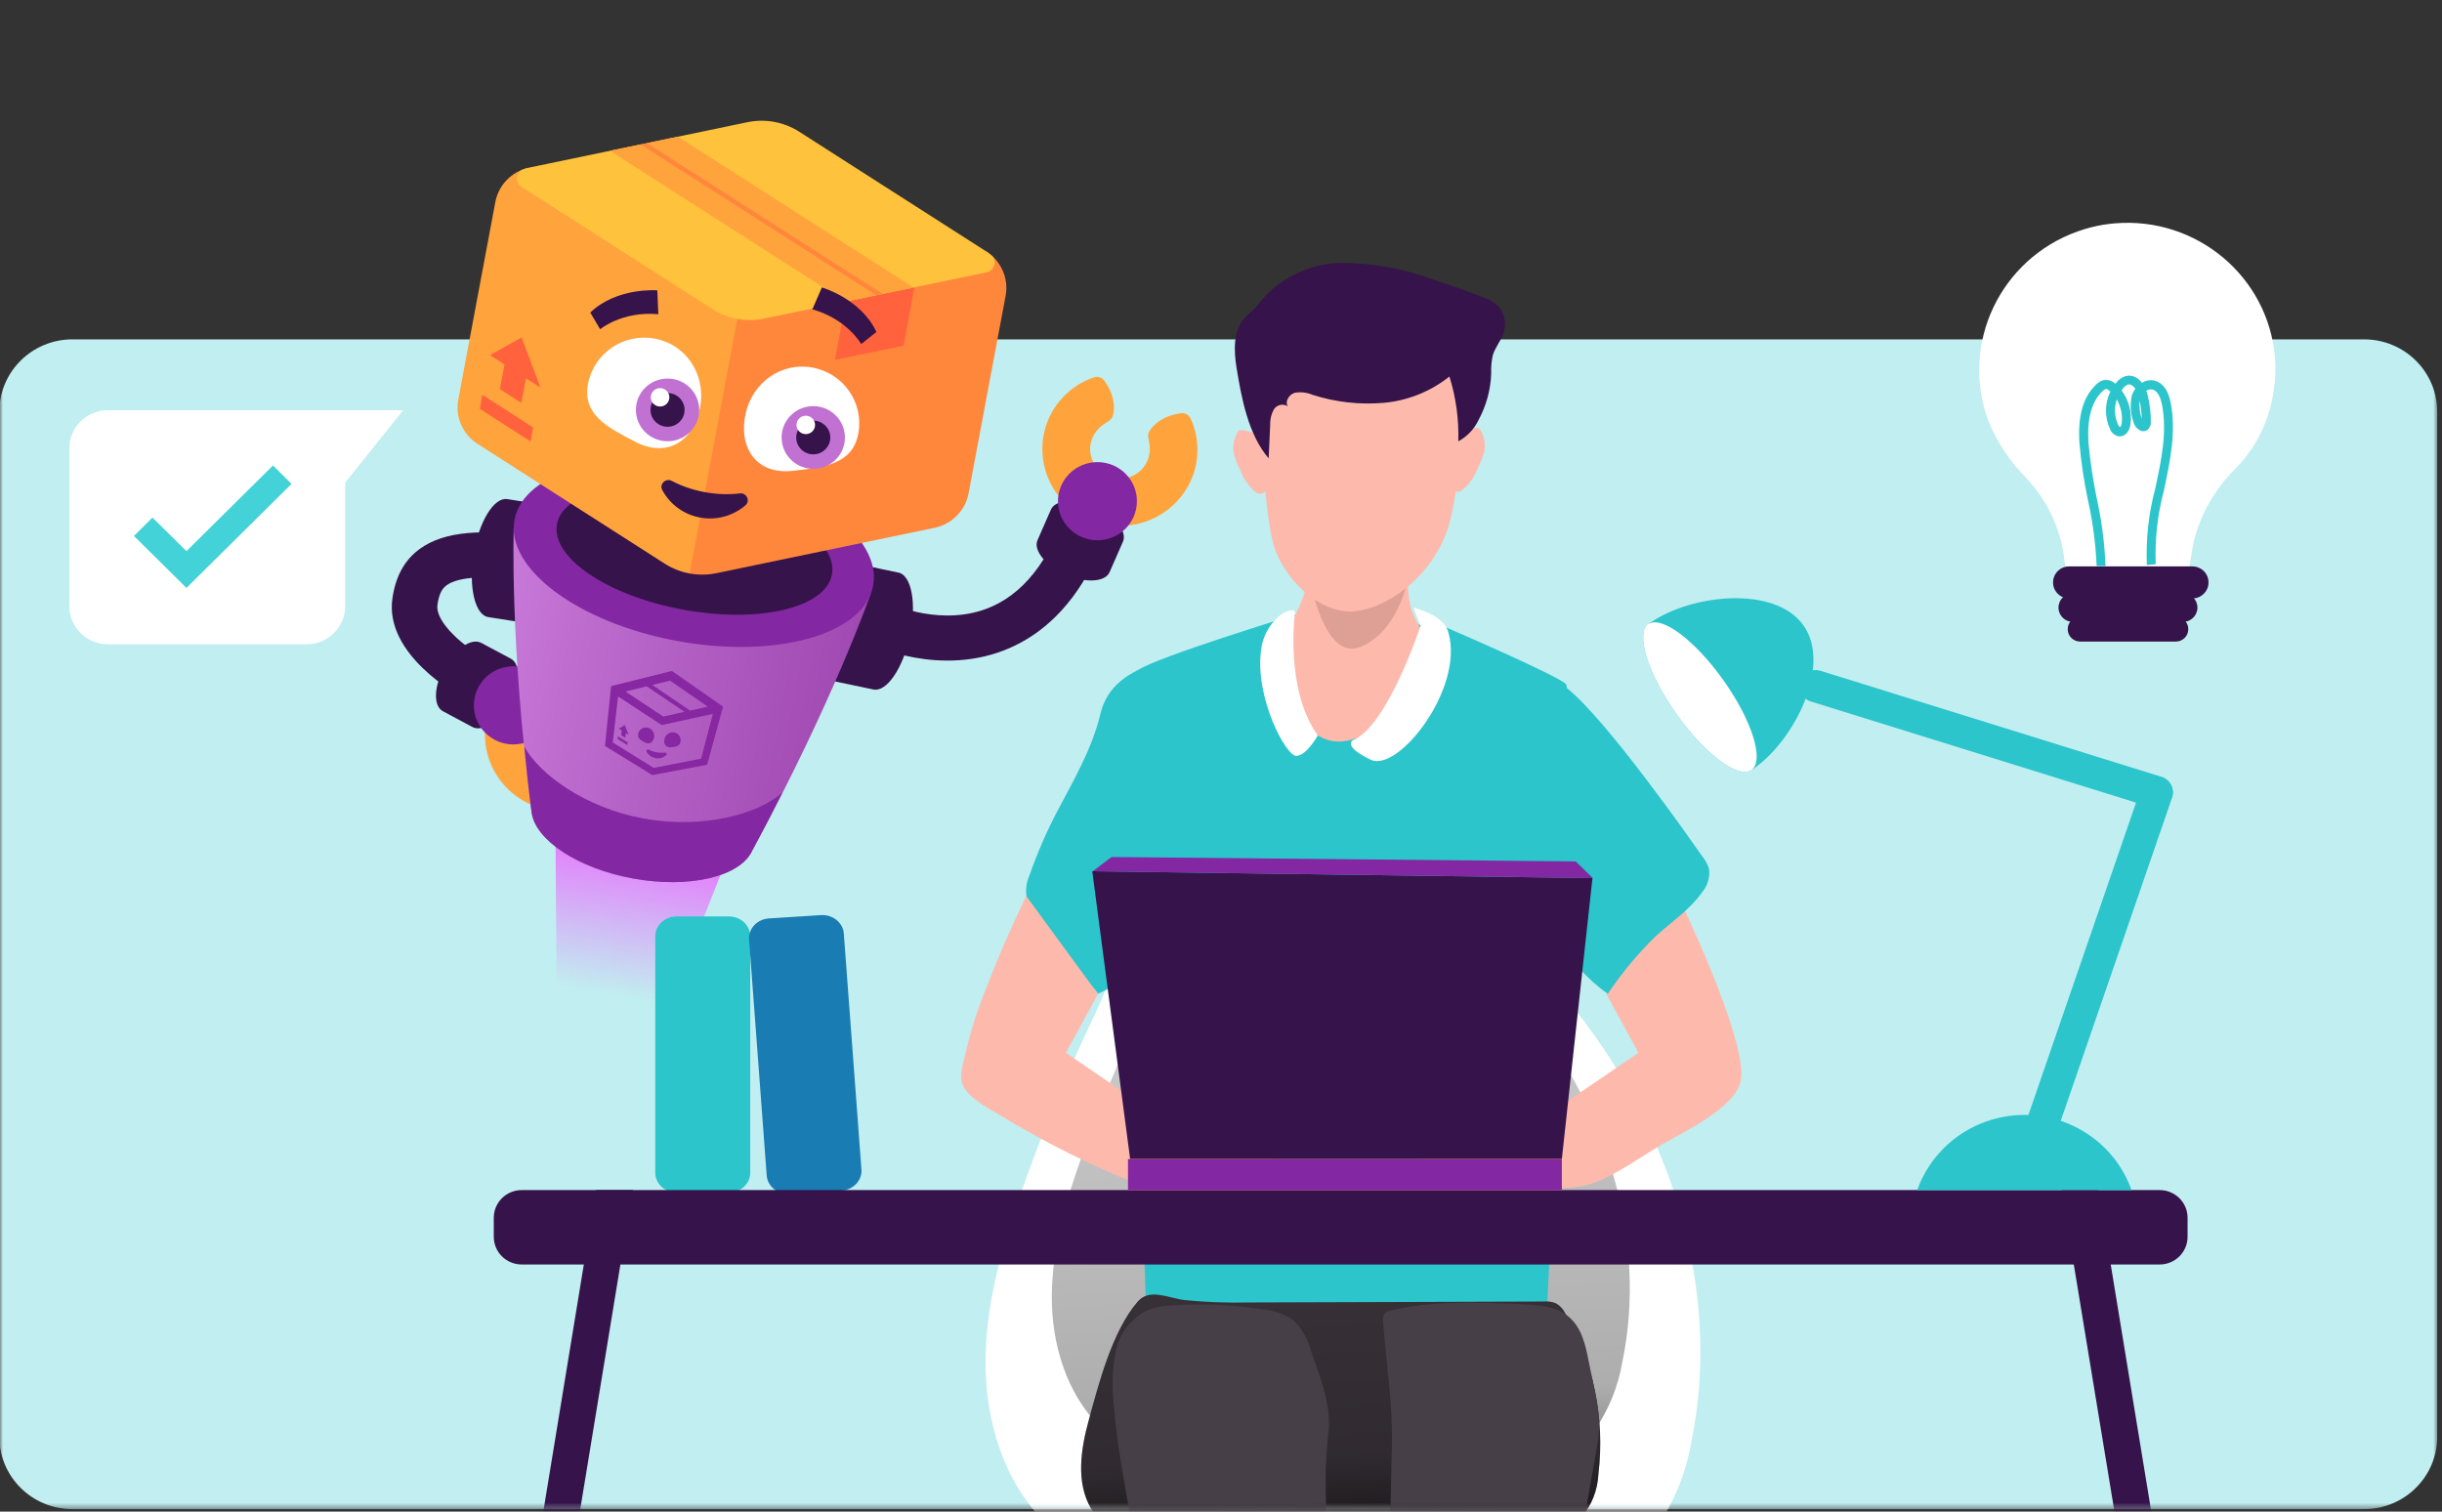 <svg width="420" height="260" viewBox="0 0 420 260" fill="none" xmlns="http://www.w3.org/2000/svg">
<rect x="0" y="0" width="420" height="260" fill="#333333" stroke="none"/>
<mask id="mask0_565_1308" style="mask-type:luminance" maskUnits="userSpaceOnUse" x="0" y="0" width="420" height="260">
<path d="M419.293 0.377H0V259.57H419.293V0.377Z" fill="white"/>
</mask>
<g mask="url(#mask0_565_1308)">
<path d="M406.605 259.57H12.453C5.51 259.57 -0.118 253.998 -0.118 247.126V70.814C-0.118 63.942 5.51 58.371 12.453 58.371H406.605C413.548 58.371 419.176 63.942 419.176 70.814V247.126C419.176 253.998 413.548 259.57 406.605 259.57Z" fill="#C1EEF0"/>
</g>
<mask id="mask1_565_1308" style="mask-type:luminance" maskUnits="userSpaceOnUse" x="0" y="0" width="420" height="260">
<path d="M419.293 0.377H0V259.57H419.293V0.377Z" fill="white"/>
</mask>
<g mask="url(#mask1_565_1308)">
<path d="M157.189 113.081C161.713 113.912 167.745 114.076 173.771 111.406C182.212 107.666 188.254 99.514 191.732 87.178L184.196 85.096C181.383 95.075 176.821 101.54 170.637 104.309C162.239 108.07 153.203 103.85 153.113 103.807L149.675 110.764C149.918 110.882 152.864 112.286 157.189 113.081Z" fill="#36134A"/>
<path d="M141.396 106.238C142.584 100.686 145.391 96.572 147.664 97.049L154.525 98.488C156.799 98.965 157.678 103.852 156.49 109.403C155.302 114.955 152.496 119.069 150.222 118.592L143.361 117.153C141.088 116.676 140.208 111.789 141.396 106.238Z" fill="#36134A"/>
<path d="M183.259 98.808C179.836 97.289 177.68 94.647 178.443 92.906L180.747 87.652C181.51 85.911 184.904 85.731 188.327 87.25C191.749 88.768 193.905 91.411 193.142 93.152L190.838 98.405C190.075 100.146 186.682 100.326 183.259 98.808Z" fill="#36134A"/>
<path d="M191.45 82.12C194.379 82.903 197.213 80.959 197.683 78.084C197.83 77.186 197.733 76.515 197.596 75.817C197.422 74.931 197.344 74.575 197.967 73.749C198.781 72.668 200.497 71.399 203.117 71.074C203.798 70.99 204.472 71.34 204.758 71.958C205.85 74.312 206.203 76.901 205.773 79.497C204.69 86.035 198.695 90.799 192.013 90.406C191.416 90.371 190.834 90.294 190.265 90.185L191.45 82.12Z" fill="#FFA43C"/>
<path d="M189.879 81.453C187.288 79.891 186.758 76.518 188.539 74.2C189.095 73.476 189.653 73.083 190.258 72.7C191.027 72.215 191.342 72.025 191.517 71.009C191.747 69.68 191.494 67.575 189.926 65.471C189.518 64.925 188.797 64.683 188.148 64.903C185.672 65.742 183.534 67.273 181.93 69.37C177.89 74.652 178.533 82.236 183.425 86.758C183.862 87.162 184.32 87.527 184.791 87.86L189.879 81.453Z" fill="#FFA43C"/>
<path d="M188.75 92.925C192.5 92.925 195.539 89.916 195.539 86.204C195.539 82.492 192.5 79.483 188.75 79.483C185 79.483 181.96 82.492 181.96 86.204C181.96 89.916 185 92.925 188.75 92.925Z" fill="#8327A2"/>
<path d="M79.941 120.192L83.655 113.376C79.997 111.41 74.793 107.074 75.239 104.012C75.555 101.84 76.198 101.109 76.845 100.641C78.109 99.73 81.722 98.451 91.716 100.129L93.026 92.493C82.97 90.805 76.365 91.405 72.238 94.382C69.605 96.282 68.053 99.07 67.495 102.907C66.095 112.516 78.519 119.435 79.941 120.192Z" fill="#36134A"/>
<path d="M76.42 114.823C78.239 111.576 81.082 109.674 82.769 110.575L87.862 113.293C89.549 114.194 89.442 117.556 87.623 120.803C85.804 124.05 82.962 125.953 81.274 125.052L76.182 122.334C74.494 121.433 74.601 118.071 76.42 114.823Z" fill="#36134A"/>
<path d="M92.019 124.511C90.847 127.281 92.419 130.319 95.235 131.161C96.115 131.424 96.799 131.418 97.516 131.376C98.427 131.322 98.794 131.292 99.538 132.013C100.513 132.955 101.556 134.806 101.534 137.421C101.529 138.1 101.089 138.715 100.433 138.914C97.93 139.674 95.291 139.677 92.75 138.912C86.346 136.984 82.369 130.471 83.647 123.967C83.761 123.386 83.916 122.825 84.1 122.281L92.019 124.511Z" fill="#FFA43C"/>
<path d="M92.894 123.058C94.801 120.722 98.249 120.649 100.335 122.702C100.986 123.344 101.306 123.943 101.608 124.588C101.993 125.407 102.141 125.74 103.135 126.047C104.435 126.449 106.577 126.479 108.891 125.218C109.492 124.891 109.829 124.216 109.695 123.55C109.182 121.009 107.932 118.708 106.045 116.857C101.29 112.194 93.612 111.821 88.436 116.022C87.974 116.398 87.549 116.799 87.152 117.217L92.894 123.058Z" fill="#FFA43C"/>
<path d="M88.287 128.042C92.037 128.042 95.076 125.033 95.076 121.321C95.076 117.609 92.037 114.6 88.287 114.6C84.537 114.6 81.497 117.609 81.497 121.321C81.497 125.033 84.537 128.042 88.287 128.042Z" fill="#8327A2"/>
<path d="M87.248 85.846L94.174 86.939C96.469 87.302 97.597 92.138 96.694 97.742C95.792 103.346 93.199 107.595 90.904 107.233L83.979 106.14C81.684 105.777 80.555 100.941 81.458 95.337C82.361 89.733 84.953 85.484 87.248 85.846Z" fill="#36134A"/>
<path d="M95.523 141.888L95.784 177.538L112.01 180.519L125.173 147.334L95.523 141.888Z" fill="url(#paint0_linear_565_1308)"/>
<path d="M89.694 90.991L88.36 90.791C88.36 90.791 87.64 110.327 91.405 139.553C91.411 139.62 91.42 139.686 91.43 139.753C91.43 139.753 91.43 139.753 91.43 139.753C92.091 144.493 99.331 149.346 108.831 151.091C118.617 152.888 127.359 150.755 129.375 146.302C143.407 120.445 149.778 102.072 149.778 102.072L148.46 101.785L89.694 90.991Z" fill="url(#paint1_linear_565_1308)"/>
<path d="M150.176 100.736C151.747 92.355 139.211 83.024 122.175 79.895C105.14 76.766 90.056 81.024 88.485 89.405C86.914 97.786 99.451 107.117 116.486 110.246C133.522 113.375 148.606 109.117 150.176 100.736Z" fill="#8327A2"/>
<path d="M143.082 98.827C144.156 93.099 134.442 86.511 121.385 84.112C108.328 81.714 96.873 84.414 95.799 90.142C94.725 95.871 104.439 102.459 117.496 104.857C130.553 107.255 142.009 104.556 143.082 98.827Z" fill="#36134A"/>
<path d="M110.681 140.784C100.606 138.933 92.809 133.171 90.188 128.457C90.515 132.036 90.914 135.746 91.404 139.553C91.411 139.62 91.42 139.686 91.429 139.753C91.429 139.753 91.429 139.753 91.429 139.753C92.091 144.493 99.331 149.346 108.83 151.091C118.616 152.888 127.359 150.755 129.375 146.302C131.217 142.908 132.937 139.574 134.541 136.339C130.515 139.972 120.967 142.673 110.681 140.784Z" fill="#8327A2"/>
<path d="M114.352 129.449C113.908 129.501 113.426 129.487 112.933 129.397C112.439 129.306 111.985 129.148 111.589 128.942C111.341 128.812 111.079 129.072 111.215 129.313C111.525 129.862 112.072 130.276 112.745 130.4C113.418 130.523 114.078 130.331 114.567 129.928C114.781 129.751 114.631 129.417 114.352 129.449Z" fill="#8727A2"/>
<path d="M106.829 126.452L107.546 126.905L107.655 126.087L108.141 126.396L107.445 124.712L106.443 125.316L106.934 125.628L106.829 126.452Z" fill="#8727A2"/>
<path d="M106.219 127.1L107.903 128.158L107.965 127.707L106.275 126.642L106.219 127.1Z" fill="#8727A2"/>
<path d="M115.556 115.405L105.112 118.01L104.049 128.303L112.198 133.319L121.622 131.531L124.359 121.545L115.556 115.405ZM121.729 121.543L118.694 122.222L112.195 117.814L115.243 117.07L121.729 121.543ZM117.729 122.437L114.085 123.251L107.569 118.942L111.226 118.05L117.729 122.437ZM112.43 132.078L105.389 127.705L106.3 119.792L113.812 124.709L122.606 122.787L120.588 130.497L112.43 132.078Z" fill="#8727A2"/>
<path d="M112.497 126.791C112.604 126.021 112.123 125.283 111.353 125.142C110.584 125.001 109.864 125.517 109.746 126.286C109.63 127.043 110.245 127.351 110.928 127.703C111.746 128.124 112.382 127.629 112.497 126.791Z" fill="#8727A2"/>
<path d="M114.284 127.119C114.464 126.363 115.18 125.845 115.949 125.986C116.719 126.128 117.204 126.865 117.035 127.625C116.869 128.373 116.184 128.442 115.418 128.527C114.503 128.63 114.088 127.943 114.284 127.119Z" fill="#8727A2"/>
<path d="M118.61 98.637C118.654 98.645 118.698 98.647 118.742 98.654L133.468 54.373L90.885 28.86C87.978 29.532 85.737 31.84 85.191 34.757L78.823 68.726C78.267 71.697 79.576 74.707 82.139 76.348L85.459 78.472L114.318 96.946C115.636 97.79 117.096 98.359 118.61 98.637Z" fill="#FFA33C"/>
<path d="M166.588 84.848L172.956 50.877C173.512 47.907 172.202 44.898 169.64 43.257L169.635 43.254L127.072 53.494L118.611 98.637C120.125 98.915 121.694 98.902 123.23 98.583L136.349 95.854L160.732 90.783C163.718 90.162 166.031 87.818 166.588 84.848Z" fill="#FF873C"/>
<path d="M89.692 29.242C88.702 29.898 88.595 31.437 89.715 32.154L122.552 53.175C125.171 54.852 128.354 55.437 131.406 54.802L169.675 46.841C170.979 46.57 171.437 45.1 170.755 44.136C170.415 43.814 170.045 43.517 169.64 43.257L137.461 22.657C136.143 21.813 134.683 21.244 133.168 20.966C131.654 20.688 130.085 20.701 128.549 21.02L126.385 21.47L91.048 28.82C90.577 28.918 90.125 29.063 89.692 29.242Z" fill="#FFC23C"/>
<path d="M145.481 51.885L143.604 61.898L155.398 59.468L157.275 49.455L145.481 51.885Z" fill="#FF623C"/>
<path d="M89.662 69.299L85.978 66.931L87.33 59.721L91.013 62.09L89.662 69.299Z" fill="#FF623C"/>
<path d="M91.245 75.928L82.518 70.316L82.968 67.915L91.695 73.527L91.245 75.928Z" fill="#FF623C"/>
<path d="M84.281 61.084L89.707 58.045L92.95 66.659L84.281 61.084Z" fill="#FF623C"/>
<path d="M157.114 49.455L116.582 23.509L111.317 24.604L151.85 50.55L157.114 49.455Z" fill="#FFA33C"/>
<path d="M110.141 24.849L104.913 25.936L145.446 51.882L150.673 50.795L110.141 24.849Z" fill="#FFA33C"/>
<path d="M151.85 50.55L111.317 24.604L110.141 24.849L150.673 50.795L151.85 50.55Z" fill="#FF873C"/>
<path d="M128.265 71.022C129.47 65.775 134.393 62.238 139.738 63.22C145.083 64.202 148.611 69.287 147.62 74.577C146.628 79.868 141.81 80.36 136.41 80.978C129.922 81.72 126.934 76.82 128.265 71.022Z" fill="white"/>
<path d="M120.487 69.594C121.264 64.268 117.95 59.218 112.605 58.236C107.26 57.255 102.124 60.748 101.132 66.038C100.14 71.329 104.46 73.5 109.277 75.994C115.063 78.99 119.628 75.478 120.487 69.594Z" fill="white"/>
<path d="M121.232 84.653C119.135 84.268 117.207 83.593 115.534 82.712C114.507 82.17 113.353 83.267 113.9 84.285C115.184 86.675 117.515 88.486 120.413 89.018C123.312 89.55 126.144 88.689 128.209 86.913C129.088 86.157 128.409 84.724 127.253 84.864C125.372 85.093 123.328 85.038 121.232 84.653Z" fill="#36134A"/>
<path d="M114.814 75.895C117.821 75.895 120.26 73.481 120.26 70.504C120.26 67.526 117.821 65.112 114.814 65.112C111.806 65.112 109.367 67.526 109.367 70.504C109.367 73.481 111.806 75.895 114.814 75.895Z" fill="#C071D1"/>
<path d="M114.814 73.403C116.431 73.403 117.742 72.105 117.742 70.504C117.742 68.902 116.431 67.604 114.814 67.604C113.196 67.604 111.885 68.902 111.885 70.504C111.885 72.105 113.196 73.403 114.814 73.403Z" fill="#36134A"/>
<path d="M113.528 69.921C114.41 69.921 115.125 69.213 115.125 68.34C115.125 67.466 114.41 66.758 113.528 66.758C112.645 66.758 111.93 67.466 111.93 68.34C111.93 69.213 112.645 69.921 113.528 69.921Z" fill="white"/>
<path d="M139.873 80.64C142.881 80.64 145.319 78.226 145.319 75.249C145.319 72.271 142.881 69.857 139.873 69.857C136.865 69.857 134.427 72.271 134.427 75.249C134.427 78.226 136.865 80.64 139.873 80.64Z" fill="#C071D1"/>
<path d="M139.873 78.148C141.49 78.148 142.802 76.85 142.802 75.249C142.802 73.647 141.49 72.35 139.873 72.35C138.256 72.35 136.944 73.647 136.944 75.249C136.944 76.85 138.256 78.148 139.873 78.148Z" fill="#36134A"/>
<path d="M138.587 74.666C139.469 74.666 140.185 73.958 140.185 73.085C140.185 72.212 139.469 71.503 138.587 71.503C137.705 71.503 136.99 72.212 136.99 73.085C136.99 73.958 137.705 74.666 138.587 74.666Z" fill="white"/>
<path d="M103.217 56.628C103.217 56.628 106.981 53.479 113.223 54.044L113.052 49.94C113.052 49.94 106.107 49.362 101.521 53.757L103.217 56.628Z" fill="#36134A"/>
<path d="M148.115 59.173C148.115 59.173 145.743 54.897 139.712 53.207L141.359 49.437C141.359 49.437 148.051 51.364 150.738 57.095L148.115 59.173Z" fill="#36134A"/>
</g>
<mask id="mask2_565_1308" style="mask-type:luminance" maskUnits="userSpaceOnUse" x="0" y="0" width="420" height="260">
<path d="M419.293 0.377H0V259.57H419.293V0.377Z" fill="white"/>
</mask>
<g mask="url(#mask2_565_1308)">
<path d="M116.395 157.627H125.337C127.377 157.627 129.03 159.151 129.03 161.031V201.716C129.03 203.597 127.377 205.121 125.337 205.121H116.395C114.355 205.121 112.701 203.597 112.701 201.716V161.031C112.701 159.151 114.355 157.627 116.395 157.627Z" fill="#2BC5CB"/>
</g>
<mask id="mask3_565_1308" style="mask-type:luminance" maskUnits="userSpaceOnUse" x="0" y="0" width="420" height="260">
<path d="M419.293 0.377H0V259.57H419.293V0.377Z" fill="white"/>
</mask>
<g mask="url(#mask3_565_1308)">
<path d="M132.265 157.969L141.187 157.402C143.222 157.273 144.985 158.689 145.125 160.565L148.158 201.153C148.298 203.029 146.762 204.655 144.727 204.784L135.805 205.35C133.771 205.479 132.007 204.064 131.867 202.188L128.835 161.599C128.695 159.723 130.231 158.098 132.265 157.969Z" fill="#197CB2"/>
</g>
<mask id="mask4_565_1308" style="mask-type:luminance" maskUnits="userSpaceOnUse" x="0" y="0" width="420" height="260">
<path d="M419.293 0.377H0V259.57H419.293V0.377Z" fill="white"/>
</mask>
<g mask="url(#mask4_565_1308)">
<path d="M175.88 204.363C172.492 213.956 169.562 223.881 169.501 234.048C169.44 244.215 172.553 254.745 179.802 261.936C190.408 272.511 206.921 273.674 221.922 274.263L241.761 275.049C249.559 275.351 257.434 275.653 265.079 274.112C272.725 272.571 280.203 268.931 284.918 262.737C287.952 258.342 289.983 253.347 290.87 248.098C296.242 222.28 287.528 194.77 271.153 173.983C266.392 167.669 260.582 162.203 253.97 157.818C242.951 150.884 210.156 140.49 199.382 152.108C194.483 157.38 191.385 168.061 188.287 174.526C183.619 184.247 179.478 194.206 175.88 204.363Z" fill="white"/>
</g>
<mask id="mask5_565_1308" style="mask-type:luminance" maskUnits="userSpaceOnUse" x="0" y="0" width="420" height="260">
<path d="M419.293 0.377H0V259.57H419.293V0.377Z" fill="white"/>
</mask>
<g mask="url(#mask5_565_1308)">
<path d="M186.059 198.864C183.312 206.629 180.947 214.651 180.901 222.884C180.855 231.118 183.373 239.623 189.233 245.439C197.81 253.944 211.178 254.926 223.295 255.41L239.365 256.044C245.656 256.537 251.984 256.279 258.212 255.274C264.393 254.02 270.421 251.089 274.205 246.074C276.67 242.528 278.316 238.49 279.028 234.245C283.377 213.352 276.326 191.114 263.08 174.3C259.231 169.188 254.53 164.764 249.178 161.217C240.265 155.612 213.742 147.213 205.028 156.594C201.076 160.87 198.558 169.511 196.07 174.723C192.301 182.588 188.959 190.646 186.059 198.864Z" fill="url(#paint2_linear_565_1308)"/>
</g>
<mask id="mask6_565_1308" style="mask-type:luminance" maskUnits="userSpaceOnUse" x="0" y="0" width="420" height="260">
<path d="M419.293 0.377H0V259.57H419.293V0.377Z" fill="white"/>
</mask>
<g mask="url(#mask6_565_1308)">
<path d="M248.491 107.829C248.491 107.829 267.109 115.805 269.291 117.618C271.245 119.235 265.949 229.879 265.537 235.287C265.125 240.695 235.336 241.556 222.456 239.124C213.862 237.391 205.452 234.862 197.337 231.571C197.337 231.571 193.262 117.286 195.811 115.246C198.359 113.207 222.975 105.668 222.975 105.668L248.491 107.829Z" fill="#2BC5CB"/>
</g>
<mask id="mask7_565_1308" style="mask-type:luminance" maskUnits="userSpaceOnUse" x="0" y="0" width="420" height="260">
<path d="M419.293 0.377H0V259.57H419.293V0.377Z" fill="white"/>
</mask>
<g mask="url(#mask7_565_1308)">
<path d="M187.249 244.291C185.861 249.337 185.021 255.017 187.677 259.519C189.446 262.276 192.093 264.371 195.2 265.471C198.288 266.548 201.505 267.224 204.769 267.48C224.766 269.739 245.004 268.651 264.637 264.262C267.376 263.893 269.947 262.743 272.038 260.954C273.774 258.856 274.78 256.26 274.907 253.552C276.071 243.952 274.063 234.237 269.185 225.86C268.846 225.174 268.316 224.598 267.659 224.198C267.026 223.921 266.333 223.807 265.644 223.866L214.841 224.032C211.153 224.123 207.463 223.987 203.792 223.624C200.938 223.292 197.688 221.494 195.643 223.911C191.294 228.957 188.959 238.006 187.249 244.291Z" fill="#473F47"/>
</g>
<mask id="mask8_565_1308" style="mask-type:luminance" maskUnits="userSpaceOnUse" x="0" y="0" width="420" height="260">
<path d="M419.293 0.377H0V259.57H419.293V0.377Z" fill="white"/>
</mask>
<g mask="url(#mask8_565_1308)">
<path d="M187.249 244.291C185.861 249.337 185.021 255.017 187.677 259.519C189.446 262.276 192.093 264.371 195.2 265.471C198.288 266.548 201.505 267.224 204.769 267.48C224.766 269.739 245.004 268.651 264.637 264.262C267.376 263.893 269.947 262.743 272.038 260.954C273.774 258.856 274.78 256.26 274.907 253.552C276.071 243.952 274.063 234.237 269.185 225.86C268.846 225.174 268.316 224.598 267.659 224.198C267.026 223.921 266.333 223.807 265.644 223.866L214.841 224.032C211.153 224.123 207.463 223.987 203.792 223.624C200.938 223.292 197.688 221.494 195.643 223.911C191.294 228.957 188.959 238.006 187.249 244.291Z" fill="url(#paint3_linear_565_1308)"/>
</g>
<mask id="mask9_565_1308" style="mask-type:luminance" maskUnits="userSpaceOnUse" x="0" y="0" width="420" height="260">
<path d="M419.293 0.377H0V259.57H419.293V0.377Z" fill="white"/>
</mask>
<g mask="url(#mask9_565_1308)">
<path d="M247.789 323.845L250.765 324.132C259.769 325.023 263.401 317.424 264.301 308.511C264.515 306.653 264.957 304.78 265.278 302.937L271.214 268.704L273.961 252.842C274.236 251.24 274.526 249.654 274.785 248.053C275.579 243.4 274.16 238.913 273.259 234.245C272.725 231.42 272.038 228.383 269.841 226.51C267.643 224.637 264.606 224.47 261.768 224.334C254.229 224.002 246.583 223.655 239.243 225.392C238.791 225.449 238.375 225.663 238.068 225.996C237.862 226.381 237.792 226.822 237.869 227.25C238.404 234.35 239.548 241.39 239.395 248.491L238.098 305.535C237.183 314.403 238.785 322.953 247.789 323.845Z" fill="#473F47"/>
</g>
<mask id="mask10_565_1308" style="mask-type:luminance" maskUnits="userSpaceOnUse" x="0" y="0" width="420" height="260">
<path d="M419.293 0.377H0V259.57H419.293V0.377Z" fill="white"/>
</mask>
<g mask="url(#mask10_565_1308)">
<path d="M219.633 326.111L216.581 326.398C207.592 327.289 203.945 319.69 203.044 310.777L193.354 254.881C192.575 250.44 191.919 246.164 191.583 241.647C191.211 238.593 191.314 235.5 191.889 232.477C192.491 229.418 194.484 226.804 197.291 225.392C198.755 224.841 200.304 224.545 201.869 224.516C207.023 224.182 212.199 224.426 217.298 225.241C219.13 225.395 220.891 226.014 222.41 227.039C223.913 228.485 224.971 230.324 225.462 232.341C226.988 236.692 228.957 241.496 228.515 246.149C228.15 249.121 227.977 252.114 227.996 255.108L228.438 274.898L229.186 307.272C229.171 307.453 229.171 307.635 229.186 307.816C230.178 316.624 228.576 325.174 219.633 326.111Z" fill="#473F47"/>
</g>
<mask id="mask11_565_1308" style="mask-type:luminance" maskUnits="userSpaceOnUse" x="0" y="0" width="420" height="260">
<path d="M419.293 0.377H0V259.57H419.293V0.377Z" fill="white"/>
</mask>
<g mask="url(#mask11_565_1308)">
<path d="M376.239 209.454V212.717C376.247 215.345 374.102 217.483 371.447 217.491C371.442 217.491 371.437 217.491 371.432 217.491H89.733C87.078 217.491 84.926 215.36 84.926 212.732C84.926 212.727 84.926 212.722 84.926 212.717V209.454C84.926 206.826 87.078 204.695 89.733 204.695H371.432C374.087 204.695 376.239 206.826 376.239 209.454Z" fill="#36134A"/>
</g>
<mask id="mask12_565_1308" style="mask-type:luminance" maskUnits="userSpaceOnUse" x="0" y="0" width="420" height="260">
<path d="M419.293 0.377H0V259.57H419.293V0.377Z" fill="white"/>
</mask>
<g mask="url(#mask12_565_1308)">
<path d="M288.611 154.117C288.611 154.117 300.698 179.043 299.401 185.842C298.5 190.63 289.237 194.83 285.575 197.006C281.912 199.181 278.234 201.855 274.434 203.336C270.634 204.816 266.3 204.242 262.439 204.121L242.6 203.487C241.654 203.487 240.387 203.139 240.387 202.187C240.387 201.628 240.876 201.19 241.349 200.873C242.833 199.849 244.555 199.215 246.354 199.03C250.641 198.761 254.876 197.959 258.96 196.643L281.79 181.083L276.281 170.976L288.611 154.117Z" fill="#FDBAAC"/>
</g>
<mask id="mask13_565_1308" style="mask-type:luminance" maskUnits="userSpaceOnUse" x="0" y="0" width="420" height="260">
<path d="M419.293 0.377H0V259.57H419.293V0.377Z" fill="white"/>
</mask>
<g mask="url(#mask13_565_1308)">
<path d="M196.894 114.702C192.926 116.41 190.21 118.766 189.264 122.8C187.738 129.039 184.609 134.266 181.633 139.931C179.858 143.371 178.328 146.93 177.055 150.582C176.561 151.691 176.382 152.914 176.536 154.117C176.8 155.026 177.246 155.874 177.849 156.609C181.379 161.484 185.052 166.253 188.867 170.916C191.17 169.861 193.371 168.602 195.444 167.154C196.253 165.885 195.933 162.833 196.055 161.353C196.279 158.332 196.482 155.275 196.665 152.183L196.894 114.702Z" fill="#2BC5CB"/>
</g>
<mask id="mask14_565_1308" style="mask-type:luminance" maskUnits="userSpaceOnUse" x="0" y="0" width="420" height="260">
<path d="M419.293 0.377H0V259.57H419.293V0.377Z" fill="white"/>
</mask>
<g mask="url(#mask14_565_1308)">
<path d="M241.7 93.96C241.848 94.678 241.945 95.405 241.99 96.136C242.188 99.067 241.883 102.073 242.768 104.868C243.11 105.875 243.571 106.838 244.141 107.738C246.263 111.062 243.638 116.485 241.776 119.507C239.411 123.329 235.672 127.06 230.926 127.513C224.959 128.042 222.364 121.47 221.266 116.802C220.625 114.113 220.075 112.18 221.098 109.521C222.12 106.862 223.707 104.324 224.516 101.514C225.195 98.276 225.583 94.985 225.676 91.679C225.716 90.799 225.951 89.938 226.363 89.156C227.068 88.124 228.172 87.424 229.415 87.223C230.619 87.014 231.848 86.978 233.062 87.117C234.941 87.113 236.792 87.569 238.449 88.446C240.234 89.78 241.405 91.766 241.7 93.96Z" fill="#FDBAAC"/>
</g>
<mask id="mask15_565_1308" style="mask-type:luminance" maskUnits="userSpaceOnUse" x="0" y="0" width="420" height="260">
<path d="M419.293 0.377H0V259.57H419.293V0.377Z" fill="white"/>
</mask>
<g mask="url(#mask15_565_1308)">
<path d="M225.142 98.931C225.142 98.931 227.568 113.962 234.024 111.258C240.479 108.554 242.051 99.928 242.051 99.928L225.142 98.931Z" fill="#DEA095"/>
</g>
<mask id="mask16_565_1308" style="mask-type:luminance" maskUnits="userSpaceOnUse" x="0" y="0" width="420" height="260">
<path d="M419.293 0.377H0V259.57H419.293V0.377Z" fill="white"/>
</mask>
<g mask="url(#mask16_565_1308)">
<path d="M244.325 107.632C244.325 107.632 238.617 125.036 232.604 127.362C232.604 127.362 231.002 128.405 235.733 130.671C240.464 132.937 251.818 118.479 249.132 108.871C248.512 106.372 245.561 105.249 243.082 104.474L244.325 107.632Z" fill="white"/>
</g>
<mask id="mask17_565_1308" style="mask-type:luminance" maskUnits="userSpaceOnUse" x="0" y="0" width="420" height="260">
<path d="M419.293 0.377H0V259.57H419.293V0.377Z" fill="white"/>
</mask>
<g mask="url(#mask17_565_1308)">
<path d="M222.752 105.219C222.752 105.219 220.853 118.449 226.653 126.501C226.653 126.501 224.806 129.855 223.005 130.021C221.204 130.187 215.756 119.914 216.901 111.757C217.435 107.058 221.73 104.041 222.752 105.219Z" fill="white"/>
</g>
<mask id="mask18_565_1308" style="mask-type:luminance" maskUnits="userSpaceOnUse" x="0" y="0" width="420" height="260">
<path d="M419.293 0.377H0V259.57H419.293V0.377Z" fill="white"/>
</mask>
<g mask="url(#mask18_565_1308)">
<path d="M216.703 65.393C216.703 65.393 217.008 88.643 219.373 94.701C221.739 100.759 227.614 105.623 232.986 105.14C238.358 104.656 246.049 99.49 248.918 91.181C251.787 82.872 251.787 63.157 250.643 60.574C249.498 57.991 243.333 50.075 229.11 52.643C219.327 54.41 216.382 61.843 216.703 65.393Z" fill="#FDBAAC"/>
</g>
<mask id="mask19_565_1308" style="mask-type:luminance" maskUnits="userSpaceOnUse" x="0" y="0" width="420" height="260">
<path d="M419.293 0.377H0V259.57H419.293V0.377Z" fill="white"/>
</mask>
<g mask="url(#mask19_565_1308)">
<path d="M289.069 142.061C291.053 144.841 292.457 146.85 292.793 147.319C293.31 147.955 293.698 148.683 293.937 149.464C294.118 150.911 293.681 152.367 292.732 153.482C290.611 156.504 287.482 158.558 284.75 161.036C281.675 164.048 278.919 167.364 276.525 170.931C274.672 169.621 272.982 168.1 271.489 166.399C268.575 164.213 267.062 160.653 267.521 157.063L267.246 137.575L267.094 127.831C267.094 126.154 264.911 118.57 265.964 117.256C268.467 114.159 282.202 132.574 289.069 142.061Z" fill="#2BC5CB"/>
</g>
<mask id="mask20_565_1308" style="mask-type:luminance" maskUnits="userSpaceOnUse" x="0" y="0" width="420" height="260">
<path d="M419.293 0.377H0V259.57H419.293V0.377Z" fill="white"/>
</mask>
<g mask="url(#mask20_565_1308)">
<path d="M213.727 74.004C213.553 73.952 213.367 73.952 213.193 74.004C213.023 74.112 212.886 74.264 212.796 74.442C212.176 75.534 211.965 76.807 212.201 78.038C212.458 79.05 212.848 80.026 213.36 80.938C213.882 82.421 214.813 83.729 216.046 84.715C216.294 84.891 216.598 84.972 216.901 84.942C217.121 84.904 217.324 84.798 217.481 84.639C218.273 83.714 218.686 82.528 218.641 81.316C218.97 79.622 218.655 77.868 217.756 76.391C216.841 75.039 215.363 74.163 213.727 74.004Z" fill="#FDBAAC"/>
</g>
<mask id="mask21_565_1308" style="mask-type:luminance" maskUnits="userSpaceOnUse" x="0" y="0" width="420" height="260">
<path d="M419.293 0.377H0V259.57H419.293V0.377Z" fill="white"/>
</mask>
<g mask="url(#mask21_565_1308)">
<path d="M253.756 73.626C253.932 73.589 254.114 73.589 254.29 73.626C254.456 73.738 254.593 73.889 254.687 74.064C255.299 75.164 255.509 76.44 255.282 77.675C255.006 78.682 254.617 79.655 254.122 80.576C253.598 82.053 252.668 83.356 251.436 84.337C251.186 84.52 250.876 84.606 250.566 84.579C250.354 84.531 250.159 84.426 250.002 84.277C249.213 83.35 248.799 82.165 248.842 80.953C248.502 79.26 248.818 77.502 249.727 76.028C250.638 74.671 252.117 73.789 253.756 73.626Z" fill="#FDBAAC"/>
</g>
<mask id="mask22_565_1308" style="mask-type:luminance" maskUnits="userSpaceOnUse" x="0" y="0" width="420" height="260">
<path d="M419.293 0.377H0V259.57H419.293V0.377Z" fill="white"/>
</mask>
<g mask="url(#mask22_565_1308)">
<path d="M212.674 63.248C212.185 60.226 212.079 56.737 214.2 54.516C214.642 54.048 215.177 53.67 215.634 53.217C216.092 52.764 216.794 51.842 217.389 51.147C220.979 47.301 226.048 45.143 231.338 45.21C236.555 45.314 241.717 46.3 246.599 48.126C249.345 49.012 252.072 49.974 254.778 51.011C255.83 51.339 256.802 51.879 257.632 52.597C258.831 53.911 259.179 55.781 258.532 57.432C258.075 58.716 257.128 59.803 256.747 61.103C256.518 62.129 256.426 63.18 256.472 64.23C256.376 67.022 255.635 69.756 254.305 72.221C253.571 73.79 252.346 75.083 250.81 75.908C250.931 72.133 250.416 68.365 249.284 64.758C246.05 67.341 242.115 68.918 237.976 69.291C233.855 69.641 229.704 69.174 225.767 67.916C224.807 67.506 223.747 67.38 222.715 67.553C221.723 67.825 220.93 69.064 221.494 69.88C220.684 69.369 219.608 69.606 219.093 70.409C219.09 70.414 219.086 70.419 219.083 70.424C218.637 71.233 218.421 72.146 218.458 73.067L218.198 78.838C214.703 74.775 213.528 68.52 212.674 63.248Z" fill="#36134A"/>
</g>
<mask id="mask23_565_1308" style="mask-type:luminance" maskUnits="userSpaceOnUse" x="0" y="0" width="420" height="260">
<path d="M419.293 0.377H0V259.57H419.293V0.377Z" fill="white"/>
</mask>
<g mask="url(#mask23_565_1308)">
<path d="M176.506 154.117C174.003 159.268 171.698 164.541 169.654 169.888C168.12 173.598 166.905 177.428 166.021 181.34C165.701 182.85 164.953 184.92 165.518 186.446C166.388 188.787 169.974 190.615 171.988 191.824C178.408 195.717 185.093 199.165 191.995 202.142C194.671 203.41 197.032 203.339 199.949 203.875C202.237 204.152 204.546 204.218 206.847 204.072L220.563 204.605C221.769 204.605 223.341 204.197 223.448 203.003C223.448 202.172 222.731 201.492 222.013 201.054C219.651 199.574 217.079 198.449 214.383 197.716C211.743 197.006 208.477 197.489 205.989 196.613C203.181 195.631 200.053 192.519 197.566 190.812L183.327 181.083L188.836 170.976L176.506 154.117Z" fill="#FDBAAC"/>
</g>
<mask id="mask24_565_1308" style="mask-type:luminance" maskUnits="userSpaceOnUse" x="0" y="0" width="420" height="260">
<path d="M419.293 0.377H0V259.57H419.293V0.377Z" fill="white"/>
</mask>
<g mask="url(#mask24_565_1308)">
<path d="M268.62 199.378H194.376L187.86 149.857L273.885 151.035L268.62 199.378Z" fill="#36134A"/>
</g>
<mask id="mask25_565_1308" style="mask-type:luminance" maskUnits="userSpaceOnUse" x="0" y="0" width="420" height="260">
<path d="M419.293 0.377H0V259.57H419.293V0.377Z" fill="white"/>
</mask>
<g mask="url(#mask25_565_1308)">
<path d="M108.839 204.695L106.703 217.491L82.041 367.806C81.826 369.789 80.269 371.368 78.272 371.628C76.532 371.628 75.403 369.906 75.754 367.806L100.415 217.491L102.506 204.695H108.839Z" fill="#36134A"/>
</g>
<mask id="mask26_565_1308" style="mask-type:luminance" maskUnits="userSpaceOnUse" x="0" y="0" width="420" height="260">
<path d="M419.293 0.377H0V259.57H419.293V0.377Z" fill="white"/>
</mask>
<g mask="url(#mask26_565_1308)">
<path d="M354.584 204.695L356.675 217.491L381.397 367.806C381.612 369.789 383.17 371.368 385.167 371.628C386.906 371.628 388.036 369.906 387.685 367.806L363.023 217.491L360.932 204.695H354.584Z" fill="#36134A"/>
</g>
<mask id="mask27_565_1308" style="mask-type:luminance" maskUnits="userSpaceOnUse" x="0" y="0" width="420" height="260">
<path d="M419.293 0.377H0V259.57H419.293V0.377Z" fill="white"/>
</mask>
<g mask="url(#mask27_565_1308)">
<path d="M268.62 199.363H194.01V204.756H268.62V199.363Z" fill="#FFA23C"/>
</g>
<mask id="mask28_565_1308" style="mask-type:luminance" maskUnits="userSpaceOnUse" x="0" y="0" width="420" height="260">
<path d="M419.293 0.377H0V259.57H419.293V0.377Z" fill="white"/>
</mask>
<g mask="url(#mask28_565_1308)">
<path d="M268.62 199.363H194.01V204.756H268.62V199.363Z" fill="#8327A2"/>
</g>
<mask id="mask29_565_1308" style="mask-type:luminance" maskUnits="userSpaceOnUse" x="0" y="0" width="420" height="260">
<path d="M419.293 0.377H0V259.57H419.293V0.377Z" fill="white"/>
</mask>
<g mask="url(#mask29_565_1308)">
<path d="M341.692 192.869C351.869 189.326 363.021 194.621 366.6 204.695H329.746C331.711 199.164 336.105 194.814 341.692 192.869Z" fill="#2BC5CB"/>
</g>
<mask id="mask30_565_1308" style="mask-type:luminance" maskUnits="userSpaceOnUse" x="0" y="0" width="420" height="260">
<path d="M419.293 0.377H0V259.57H419.293V0.377Z" fill="white"/>
</mask>
<g mask="url(#mask30_565_1308)">
<path d="M373.573 137.2L353.743 194.766C353.245 196.211 351.658 196.983 350.198 196.49C348.738 195.997 347.959 194.426 348.456 192.981L368.287 135.415C368.785 133.97 370.372 133.198 371.831 133.691C373.291 134.184 374.071 135.755 373.573 137.2Z" fill="#2BC5CB"/>
</g>
<mask id="mask31_565_1308" style="mask-type:luminance" maskUnits="userSpaceOnUse" x="0" y="0" width="420" height="260">
<path d="M419.293 0.377H0V259.57H419.293V0.377Z" fill="white"/>
</mask>
<g mask="url(#mask31_565_1308)">
<path d="M370.066 138.885L311.451 120.656C309.979 120.198 309.161 118.647 309.624 117.19C310.086 115.733 311.653 114.923 313.125 115.381L371.74 133.609C373.212 134.067 374.03 135.619 373.568 137.076C373.106 138.532 371.538 139.342 370.066 138.885Z" fill="#2BC5CB"/>
</g>
<mask id="mask32_565_1308" style="mask-type:luminance" maskUnits="userSpaceOnUse" x="0" y="0" width="420" height="260">
<path d="M419.293 0.377H0V259.57H419.293V0.377Z" fill="white"/>
</mask>
<g mask="url(#mask32_565_1308)">
<path d="M283.307 107.512C283.397 107.433 283.494 107.362 283.597 107.3L283.902 107.073C290.892 102.224 305.283 100.638 310.181 107.572C315.08 114.506 308.625 127.332 301.635 132.181L301.315 132.378C301.219 132.452 301.117 132.518 301.01 132.574C298.614 133.737 293.013 129.447 288.282 122.739C283.536 116.017 281.384 109.339 283.307 107.512Z" fill="#2BC5CB"/>
</g>
<mask id="mask33_565_1308" style="mask-type:luminance" maskUnits="userSpaceOnUse" x="0" y="0" width="420" height="260">
<path d="M419.293 0.377H0V259.57H419.293V0.377Z" fill="white"/>
</mask>
<g mask="url(#mask33_565_1308)">
<path d="M283.307 107.451L283.49 107.3H283.597C285.917 105.91 291.609 110.231 296.462 117.074C301.315 123.918 303.436 130.701 301.315 132.378C301.293 132.412 301.261 132.438 301.223 132.453L301.01 132.574C298.614 133.737 293.013 129.447 288.282 122.739C283.536 116.017 281.384 109.34 283.307 107.451Z" fill="white"/>
</g>
<mask id="mask34_565_1308" style="mask-type:luminance" maskUnits="userSpaceOnUse" x="0" y="0" width="420" height="260">
<path d="M419.293 0.377H0V259.57H419.293V0.377Z" fill="white"/>
</mask>
<g mask="url(#mask34_565_1308)">
<path d="M191.187 147.409L187.936 149.857L273.961 151.035L271 148.165L191.187 147.409Z" fill="#8327A2"/>
</g>
<mask id="mask35_565_1308" style="mask-type:luminance" maskUnits="userSpaceOnUse" x="0" y="0" width="420" height="260">
<path d="M419.293 0.377H0V259.57H419.293V0.377Z" fill="white"/>
</mask>
<g mask="url(#mask35_565_1308)">
<path d="M391.198 65.907C390.749 71.414 388.387 76.598 384.513 80.576C381.034 83.972 378.559 88.245 377.356 92.933C377.02 94.368 376.837 95.849 376.578 97.465H355.213C355.06 96.393 354.953 95.32 354.74 94.278C353.84 89.745 351.666 85.556 348.467 82.192C345.64 79.342 343.414 75.963 341.921 72.252C337.129 59.071 344.039 44.54 357.355 39.797C358.786 39.287 360.26 38.904 361.76 38.654C362.446 38.548 363.118 38.472 363.774 38.412C377.792 37.257 390.103 47.569 391.27 61.447C391.395 62.936 391.386 64.434 391.243 65.922L391.198 65.907Z" fill="white"/>
</g>
<mask id="mask36_565_1308" style="mask-type:luminance" maskUnits="userSpaceOnUse" x="0" y="0" width="420" height="260">
<path d="M419.293 0.377H0V259.57H419.293V0.377Z" fill="white"/>
</mask>
<g mask="url(#mask36_565_1308)">
<path d="M355.884 97.42H377.066C378.6 97.42 379.844 98.651 379.844 100.17V100.185C379.844 101.703 378.6 102.934 377.066 102.934H355.884C354.35 102.934 353.107 101.703 353.107 100.185V100.17C353.107 98.651 354.35 97.42 355.884 97.42Z" fill="#36134A"/>
</g>
<mask id="mask37_565_1308" style="mask-type:luminance" maskUnits="userSpaceOnUse" x="0" y="0" width="420" height="260">
<path d="M419.293 0.377H0V259.57H419.293V0.377Z" fill="white"/>
</mask>
<g mask="url(#mask37_565_1308)">
<path d="M356.525 102.043H375.448C376.822 102.043 377.936 103.145 377.936 104.505C377.936 105.865 376.822 106.968 375.448 106.968H356.525C355.151 106.968 354.038 105.865 354.038 104.505C354.038 103.145 355.151 102.043 356.525 102.043Z" fill="#36134A"/>
</g>
<mask id="mask38_565_1308" style="mask-type:luminance" maskUnits="userSpaceOnUse" x="0" y="0" width="420" height="260">
<path d="M419.293 0.377H0V259.57H419.293V0.377Z" fill="white"/>
</mask>
<g mask="url(#mask38_565_1308)">
<path d="M357.777 106.076H374.212C375.401 106.076 376.364 107.03 376.364 108.207V108.222C376.364 109.398 375.401 110.352 374.212 110.352H357.777C356.588 110.352 355.625 109.398 355.625 108.222V108.207C355.625 107.03 356.588 106.076 357.777 106.076Z" fill="#36134A"/>
</g>
<mask id="mask39_565_1308" style="mask-type:luminance" maskUnits="userSpaceOnUse" x="0" y="0" width="420" height="260">
<path d="M419.293 0.377H0V259.57H419.293V0.377Z" fill="white"/>
</mask>
<g mask="url(#mask39_565_1308)">
<path d="M360.6 97.344C360.436 93.48 359.925 89.638 359.074 85.863C358.421 82.73 357.948 79.562 357.654 76.376C357.319 71.557 358.28 68.188 360.6 66.073C361.001 65.651 361.543 65.388 362.126 65.333C362.759 65.327 363.369 65.572 363.82 66.012C363.896 65.922 363.957 65.831 364.033 65.756C364.426 65.263 364.957 64.895 365.559 64.698C366.177 64.52 366.842 64.608 367.391 64.94C367.784 65.167 368.122 65.477 368.383 65.846C369.03 65.436 369.816 65.3 370.565 65.469C371.954 65.816 372.915 67.115 373.327 69.215C374.319 74.261 373.236 79.352 372.183 84.322C371.077 88.469 370.599 92.756 370.763 97.042L369.237 97.178C369.054 92.745 369.542 88.31 370.687 84.02C371.755 79.02 372.763 74.306 371.832 69.562C371.664 68.717 371.236 67.251 370.199 66.994C369.826 66.927 369.442 67.009 369.13 67.221C369.238 67.486 369.324 67.759 369.39 68.037C369.753 69.52 369.933 71.042 369.924 72.569C369.952 73.053 369.769 73.526 369.421 73.868C369.102 74.153 368.652 74.245 368.245 74.11C367.554 73.81 367.053 73.196 366.902 72.463C366.425 71.057 366.336 69.549 366.643 68.097C366.771 67.657 366.978 67.242 367.253 66.874C367.093 66.615 366.873 66.398 366.612 66.239C366.427 66.121 366.199 66.088 365.987 66.148C365.674 66.264 365.403 66.469 365.208 66.737C365.086 66.874 364.995 67.01 364.888 67.145C366.145 68.835 366.692 70.942 366.414 73.022C366.261 74.064 365.636 75.061 364.537 75.061C363.763 74.979 363.111 74.451 362.874 73.717C361.947 71.672 361.987 69.325 362.98 67.312H362.904C362.538 66.964 362.309 66.889 362.217 66.904C362.007 66.963 361.817 67.078 361.668 67.236C359.73 69.004 358.906 72.07 359.211 76.3C359.505 79.425 359.968 82.531 360.6 85.606C361.462 89.471 361.973 93.404 362.126 97.359L360.6 97.344ZM364.079 68.641C363.589 70.075 363.66 71.638 364.278 73.022C364.351 73.202 364.466 73.362 364.613 73.49C364.792 73.288 364.899 73.033 364.919 72.765C365.078 71.355 364.779 69.931 364.064 68.701L364.079 68.641ZM368.001 68.792C367.894 69.887 368.013 70.992 368.352 72.04C368.33 70.969 368.208 69.901 367.986 68.853L368.001 68.792Z" fill="#2BC5CB"/>
</g>
<path d="M52.759 110.809H18.535C14.887 110.809 11.929 107.882 11.929 104.27V77.099C11.929 73.488 14.887 70.56 18.535 70.56H59.365V104.27C59.365 107.882 56.407 110.809 52.759 110.809Z" fill="white"/>
<path d="M47.882 70.56H69.341L56.353 86.772L47.882 70.56Z" fill="white"/>
<path d="M46.956 80.06L32.07 94.795L26.22 89.026L23.035 92.179L32.07 101.123L50.141 83.235L46.956 80.06Z" fill="#43D2D7"/>
<defs>
<linearGradient id="paint0_linear_565_1308" x1="111.116" y1="140.056" x2="105.953" y2="171.297" gradientUnits="userSpaceOnUse">
<stop stop-color="#ED5FFF"/>
<stop offset="1" stop-color="#ED5FFF" stop-opacity="0"/>
</linearGradient>
<linearGradient id="paint1_linear_565_1308" x1="83.242" y1="118.098" x2="144.618" y2="129.602" gradientUnits="userSpaceOnUse">
<stop stop-color="#C879D8"/>
<stop offset="0.463" stop-color="#B461C5"/>
<stop offset="1" stop-color="#A049B2"/>
</linearGradient>
<linearGradient id="paint2_linear_565_1308" x1="233.61" y1="287.104" x2="223.501" y2="63.782" gradientUnits="userSpaceOnUse">
<stop offset="0.01"/>
<stop offset="0.08" stop-opacity="0.69"/>
<stop offset="0.21" stop-opacity="0.32"/>
<stop offset="1" stop-opacity="0"/>
</linearGradient>
<linearGradient id="paint3_linear_565_1308" x1="231.923" y1="275.533" x2="225.746" y2="155.289" gradientUnits="userSpaceOnUse">
<stop offset="0.01"/>
<stop offset="0.08" stop-opacity="0.69"/>
<stop offset="0.21" stop-opacity="0.32"/>
<stop offset="1" stop-opacity="0"/>
</linearGradient>
</defs>
</svg>
